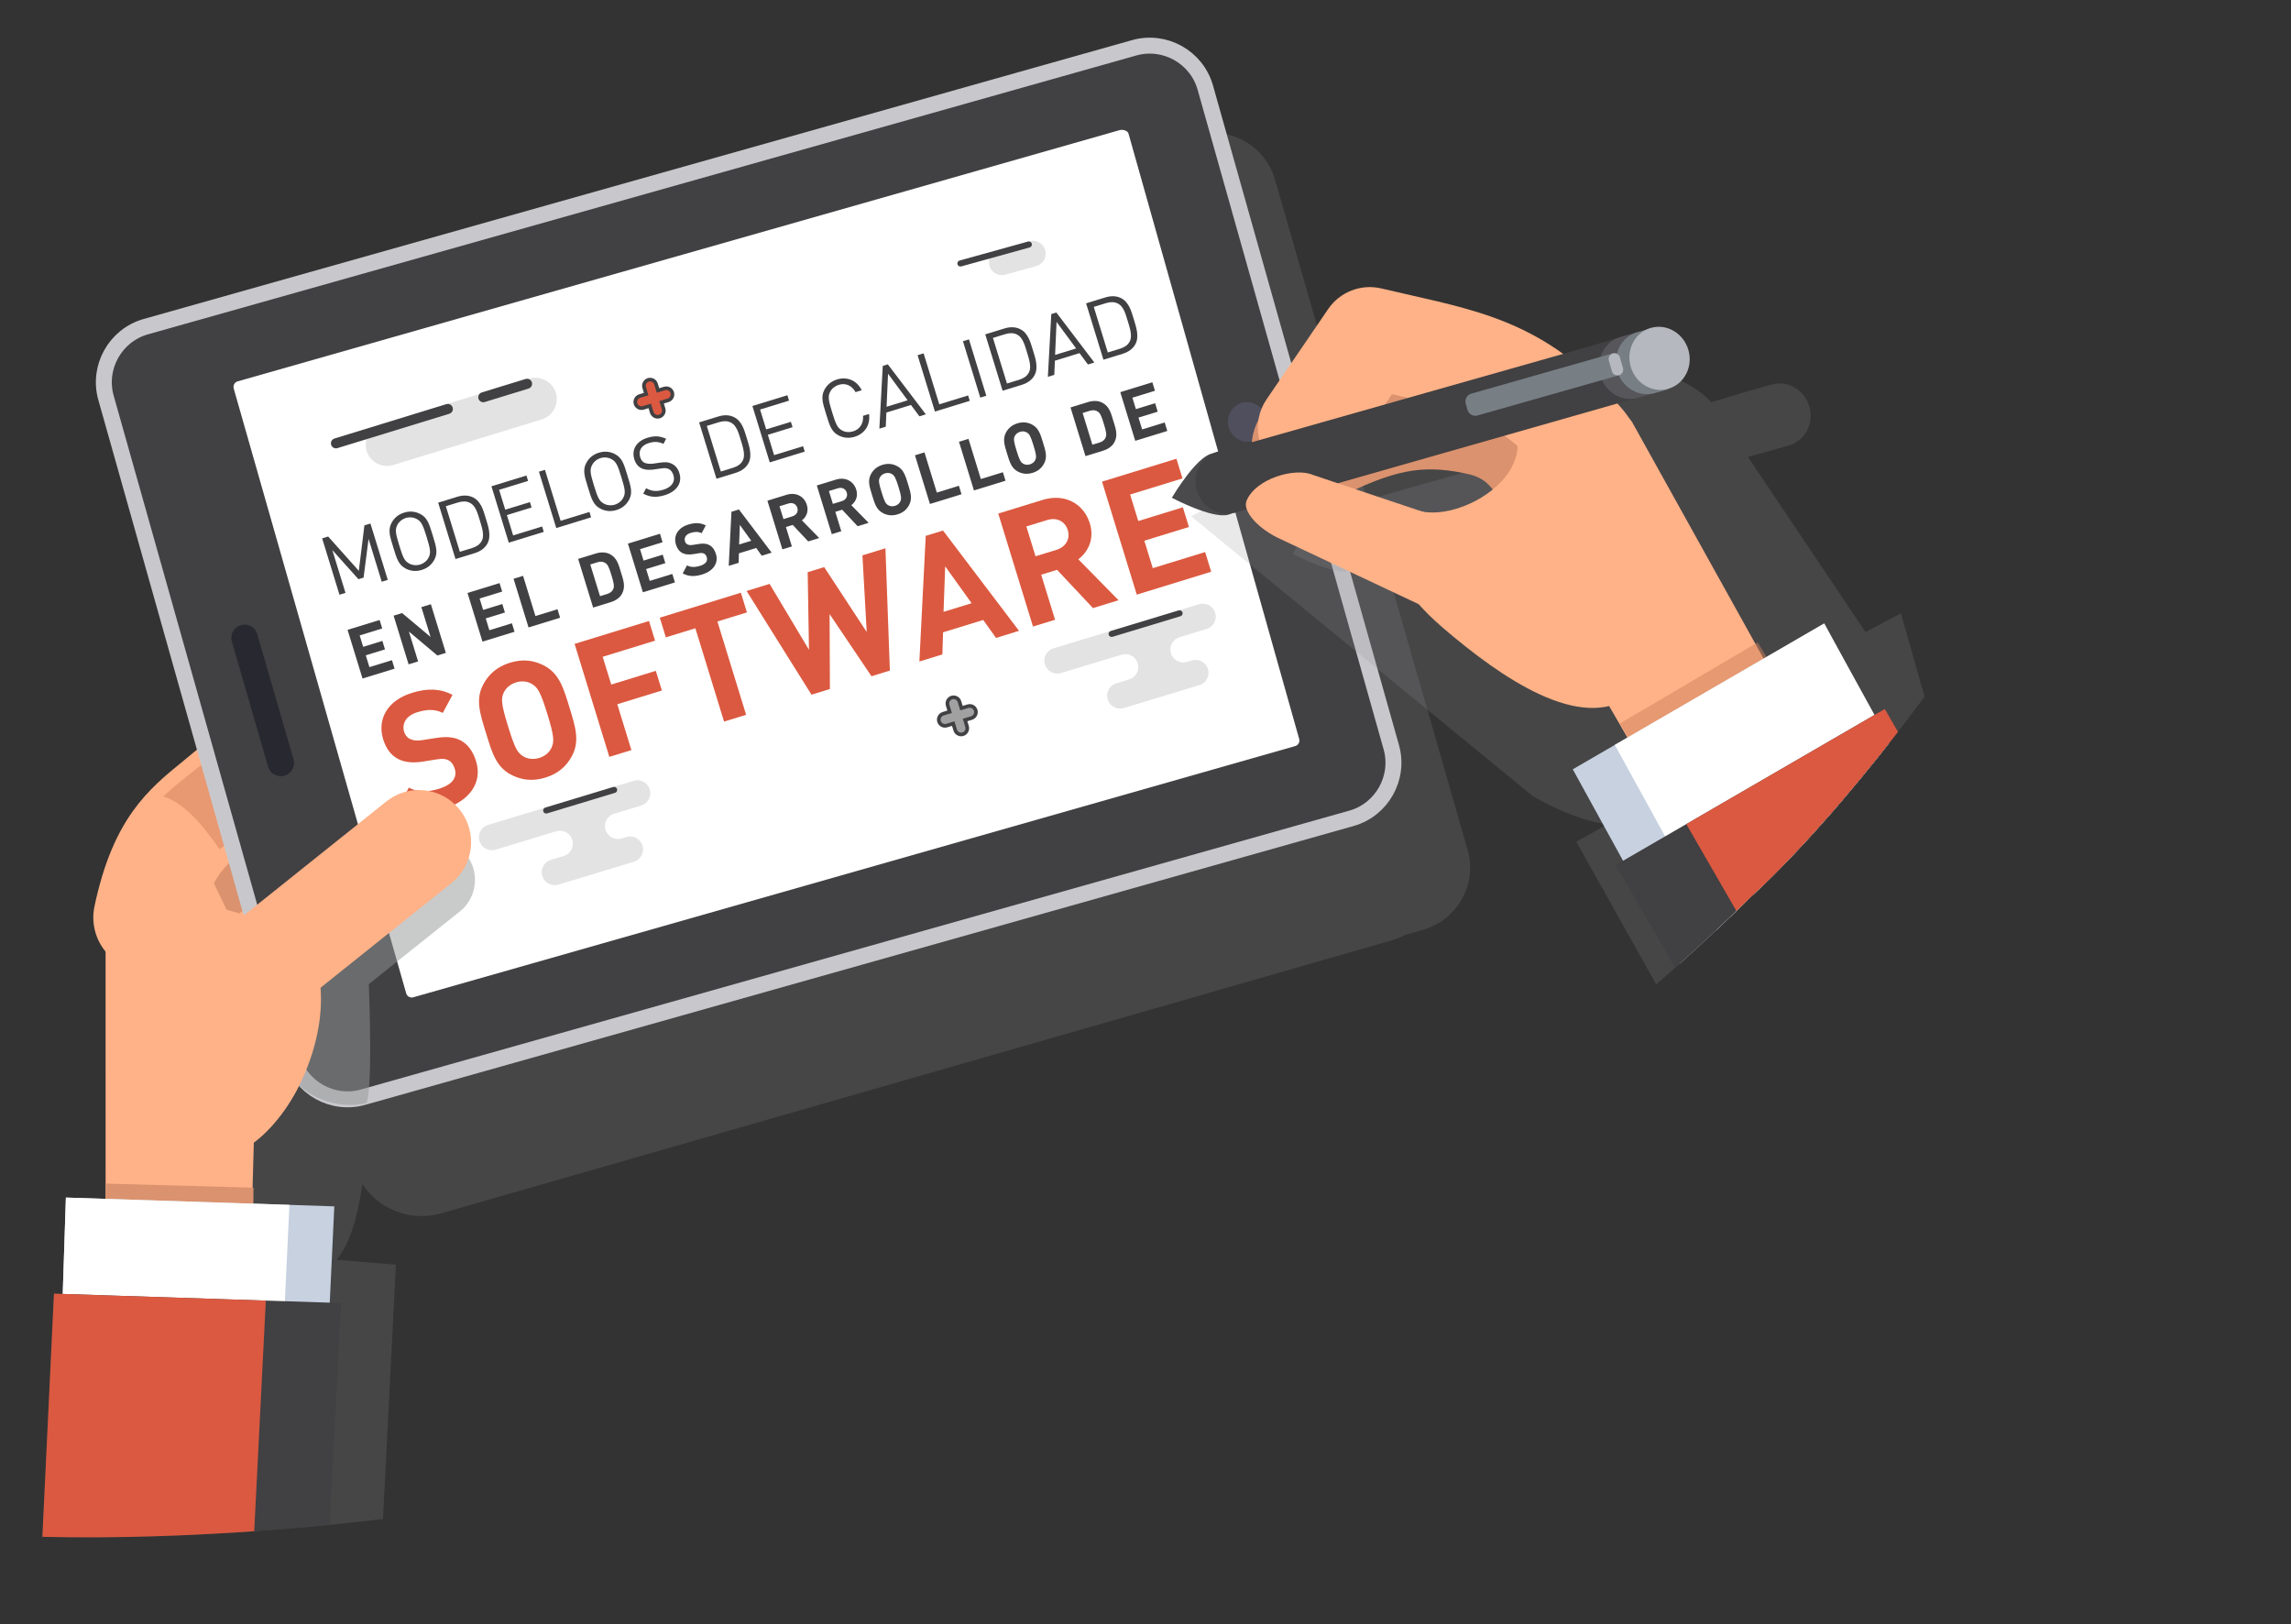 <!-- Generator: Adobe Illustrator 17.0.0, SVG Export Plug-In  -->
<svg version="1.1"
	 xmlns="http://www.w3.org/2000/svg" xmlns:xlink="http://www.w3.org/1999/xlink" xmlns:a="http://ns.adobe.com/AdobeSVGViewerExtensions/3.0/"
	 x="0px" y="0px" width="790.082px" height="560px" viewBox="0 0 790.082 560" enable-background="new 0 0 790.082 560"
	 xml:space="preserve">
<rect x="0" y="0" width="790.082" height="560" fill="#333333" stroke="none"/>
<defs>
</defs>
<g>
	<defs>
		<path id="SVGID_1_" d="M0,529.33c0,0,354.563,26.053,603.82-220.087c0,0,106.766-93.358,186.262-309.243H0V529.33z"/>
	</defs>
	<clipPath id="SVGID_2_">
		<use xlink:href="#SVGID_1_"  overflow="visible"/>
	</clipPath>
	<g clip-path="url(#SVGID_2_)">
		
			<rect x="567.342" y="269.542" transform="matrix(-0.873 0.489 -0.489 -0.873 1273.272 316.699)" opacity="0.2" fill="#949596" width="55.948" height="109.866"/>
		<path opacity="0.2" fill="#949596" d="M505.997,292.539l0.145,0.508c1.076,3.759,1.115,7.582,0.273,11.151
			c-1.432,6.121-5.426,11.515-11.11,14.574c-1.376,0.748-2.854,1.355-4.412,1.805l-6.431,1.844c-1.49,0.795-3.068,1.438-4.73,1.917
			l-327.584,94.064l-0.063,0.018c-10.504,2.987-21.406-1.408-27.129-10.087c-1.524,11.022-4.28,20.717-8.912,26.091l20.502,1.673
			l-4.658,91.586l-51.62,14.685l-2.379-53.084l-0.77-17.258l-0.407-8.98l-0.676-15.07l-0.745-16.671l-0.745-16.648l-0.248-5.466
			l-0.434-9.706l-2.577-57.539l0.127-1.017l0.406-3.147l0.687-5.419l0.181-1.404l0.66-5.175l0.909-7.123l0.087-0.687l1.225-9.614
			l0.696-5.468c0,0,4.15,5.189,8.787,11.272c0.743,0.97,1.494,1.959,2.246,2.957c0.203,0.276,0.407,0.544,0.611,0.821
			c0.262,0.342,0.517,0.692,0.779,1.042c0.172,0.233,0.35,0.473,0.521,0.705c2.664,3.598,5.123,7.067,6.685,9.579
			c1.079,1.728,1.724,3.003,1.72,3.561c-0.004,0.275,0.318,0.311,0.914,0.134c0.24-0.069,0.535-0.182,0.874-0.323
			c0.632-0.261,1.422-0.643,2.328-1.115l-0.951-3.318l-0.663-2.309l-1.736-6.024l-10.033-34.932l-0.443-1.531l-3.924-13.662
			l-3.031-10.522l-24.92-86.715c-1.795-6.259-1.041-12.857,2.129-18.589c3.176-5.733,8.365-9.878,14.624-11.673l9.412-2.7
			l100.069-28.734l72.028-20.683l25.829-7.414l27.328-7.848l0.302-0.086l17.498-5.022l7.735-2.223l15.491-4.443l42.095-12.093
			l9.205-2.642l0.648-0.184c3.065-0.873,6.162-1.113,9.161-0.809l2.577-0.739c1.605-0.465,3.23-0.733,4.84-0.82
			c1.031-0.062,2.06-0.05,3.074,0.04c0.706,0.052,1.4,0.145,2.096,0.266c8.102,1.462,15.107,7.361,17.527,15.768l26.922,93.674
			l1.254,4.354l0.924,3.223l1.241,4.313l2.556,8.873l0.877,3.057l1.445,5.029l1.515,5.275l2.667,9.273l1.796,6.258l6.33,22.014
			l3.017,10.504l7.734,26.899l1.986,6.933l1.762,6.111l1.572,5.476l2.311,8.045L505.997,292.539z"/>
		<g>
			<path fill="#DB926E" d="M88.207,366.071c-1.705,0-3.439-0.238-5.16-0.738l-14.367-4.172c-5.538-1.607-10.006-5.709-12.083-11.088
				c-5.869-15.205-8.01-28.366-6.544-40.237c1.634-13.229,7.665-24.311,17.926-32.94c19.087-16.048,38.801-19.81,64.421-20.677
				c10.212-0.373,18.744,7.641,19.089,17.838c0.345,10.197-7.641,18.744-17.838,19.089c-21.759,0.737-31.939,3.66-41.894,12.03
				c-2.525,2.124-7.994,6.72-3.49,23.197l5.083,1.477c9.798,2.845,15.435,13.095,12.59,22.893
				C103.595,360.821,96.216,366.07,88.207,366.071z"/>
		</g>
		<g>
			<g>
				<path fill="#FFB287" d="M70.915,353.885c-4.534,0-9.077-1.658-12.643-5.007l-20.265-19.029
					c-4.701-4.415-6.76-10.961-5.432-17.272c6.397-30.407,18.652-40.401,30.504-50.067c1.264-1.031,2.568-2.093,3.911-3.223
					c18.977-15.956,44.751-18.098,71.714-19.013c10.18-0.344,18.744,7.641,19.09,17.837c0.346,10.198-7.64,18.745-17.837,19.09
					c-20.241,0.687-39.233,1.996-49.188,10.365c-1.49,1.253-2.935,2.433-4.338,3.577c-7.717,6.293-11.907,9.711-15.137,19.276
					l12.271,11.523c7.438,6.984,7.805,18.677,0.821,26.114C80.749,351.929,75.837,353.885,70.915,353.885z"/>
			</g>
		</g>
		<g>
			<polygon fill="#FFB287" points="85.668,329.251 71.179,299.266 85.063,279.91 81.309,276.462 56.092,291.288 63.99,323.15 			"/>
		</g>
		<g opacity="0.5">
			<path fill="#D1805D" d="M75.758,292.882c-6.528-9.317-12.637-16.189-19.539-18.252c0,0,15.793-14.09,22.002-16.229
				c6.211-2.139,10.752,24.177,10.752,24.177L75.758,292.882z"/>
		</g>
		<g>
			<path fill="#FFB287" d="M72.13,317.942l-19.567-10.805c-9.599-0.261-13.101-7.633-16.15,11.552l0.019,155.469
				c-0.262,9.601,7.379,17.666,16.979,17.927l13.98,0.381c9.599,0.259,17.666-7.381,17.926-16.979l3.792-139.617
				C89.369,326.271,80.953,320.658,72.13,317.942z"/>
		</g>
		<g>
			<path fill="#FFB287" d="M88.336,317.596c-7.953,6.878-25.082-3.156-20.551-12.39l-8.467,12.396c0,0,6.701,23.48,7.251,23.496
				c0.55,0.015,26.993-0.918,27.022-2.018C93.623,337.98,88.336,317.596,88.336,317.596z"/>
		</g>
		<polygon fill="#DB926E" points="87.224,431.519 35.979,430.591 36.539,408.141 87.424,409.55 		"/>
		<g>
			<polygon fill="#C7D1E0" points="20.971,466.486 112.473,475.515 115.289,415.993 99.813,415.478 22.724,412.961 			"/>
			<polygon fill="#FFFFFF" points="21.108,462.279 97.554,463.334 99.813,415.478 22.724,412.961 			"/>
			<polygon fill="#414042" points="117.633,449.331 113.328,532.963 18.281,560 13.916,544.65 18.611,446.091 21.635,446.19 
				36.432,446.676 76.037,447.975 86.057,448.298 91.674,448.483 98.246,448.701 113.718,449.204 			"/>
			<polygon fill="#DB5940" points="91.674,448.483 90.932,463.244 90.423,473.338 87.047,540.44 18.281,560 13.916,544.65 
				18.611,446.091 21.635,446.19 36.432,446.676 76.037,447.975 86.057,448.298 			"/>
		</g>
		<g>
			
				<ellipse transform="matrix(-0.93 -0.367 0.367 -0.93 29.223 724.154)" fill="#FFB287" cx="83.554" cy="359.295" rx="24.209" ry="42.135"/>
		</g>
		<g>
			<path fill="#FFB287" d="M86.827,356.021c-1.819,0-3.649-0.255-5.438-0.774l-15.814-4.594
				c-10.343-3.004-16.292-13.824-13.287-24.166c3.004-10.343,13.823-16.292,24.166-13.287l6.098,1.772l49.732-39.769
				c8.411-6.726,20.683-5.359,27.409,3.052c6.726,8.412,5.36,20.683-3.052,27.409L99.007,351.75
				C95.507,354.548,91.201,356.021,86.827,356.021z"/>
		</g>
		<g>
			<g>
				<g>
					<g>
						<g>
							<path fill="#414042" d="M36.552,137.161c-2.966-10.516,3.213-21.547,13.729-24.514l340.873-96.166
								c10.516-2.967,21.547,3.21,24.512,13.726l64.141,227.459c2.966,10.515-3.212,21.548-13.727,24.515l-340.874,96.166
								c-10.516,2.965-21.547-3.212-24.512-13.728L36.552,137.161z"/>
							<path fill="none" stroke="#C8C8CC" stroke-width="5.499" stroke-miterlimit="10" d="M36.552,137.161
								c-2.966-10.516,3.213-21.547,13.729-24.514l340.873-96.166c10.516-2.967,21.547,3.21,24.512,13.726l64.141,227.459
								c2.966,10.515-3.212,21.548-13.727,24.515l-340.874,96.166c-10.516,2.965-21.547-3.212-24.512-13.728L36.552,137.161z"/>
						</g>
						<path fill="#FFFFFF" d="M389.179,46.055l58.864,208.766c0.294,1.044-0.311,2.154-1.375,2.453l-267.904,76.31l-36.229,10.314
							c-1.066,0.302-2.154-0.307-2.449-1.352L80.594,133.958c-0.294-1.044,0.308-2.154,1.374-2.455l230.14-65.536L386.1,44.881
							C387.16,44.558,388.884,45.011,389.179,46.055z"/>
					</g>
					
						<ellipse transform="matrix(-0.274 -0.962 0.962 -0.274 407.896 599.173)" opacity="0.47" fill="#60607F" cx="430.118" cy="145.618" rx="6.864" ry="6.637"/>
					<g>
						
							<line fill="none" stroke="#282830" stroke-width="9.134" stroke-linecap="round" stroke-miterlimit="10" x1="96.834" y1="263.076" x2="84.344" y2="219.953"/>
					</g>
				</g>
			</g>
		</g>
		<g>
			<g>
				<g>
					<path fill="#414042" d="M131.649,200.599l-4.543-14.768l-1.72,13.348l-1.774,0.546l-9.007-10.048l4.543,14.768l-2.075,0.638
						l-5.978-19.436l2.075-0.638l10.573,11.837l1.929-15.683l2.075-0.638l5.978,19.436L131.649,200.599z"/>
					<path fill="#414042" d="M150.022,187.284c0.22,0.779,0.364,1.49,0.434,2.136c0.069,0.648,0.057,1.254-0.038,1.82
						c-0.095,0.567-0.3,1.148-0.614,1.742c-0.454,0.857-1.046,1.587-1.777,2.191c-0.731,0.603-1.587,1.055-2.57,1.357
						c-1.966,0.604-3.829,0.441-5.589-0.491c-0.595-0.314-1.091-0.68-1.488-1.096c-0.396-0.416-0.748-0.909-1.054-1.484
						c-0.307-0.573-0.587-1.242-0.843-2.01c-0.257-0.769-0.544-1.671-0.863-2.708c-0.318-1.037-0.588-1.945-0.808-2.724
						c-0.22-0.779-0.365-1.492-0.434-2.137c-0.069-0.646-0.056-1.253,0.038-1.819c0.094-0.568,0.299-1.148,0.614-1.743
						c0.932-1.761,2.381-2.943,4.347-3.548s3.828-0.441,5.59,0.491c0.594,0.315,1.09,0.68,1.487,1.097
						c0.396,0.416,0.748,0.911,1.054,1.483c0.306,0.573,0.586,1.244,0.843,2.012c0.256,0.768,0.544,1.67,0.862,2.707
						C149.533,185.596,149.802,186.504,150.022,187.284z M146.305,182.63c-0.243-0.692-0.486-1.27-0.727-1.733
						c-0.242-0.463-0.509-0.845-0.8-1.144c-0.292-0.298-0.64-0.554-1.044-0.77c-0.553-0.308-1.163-0.494-1.83-0.558
						c-0.667-0.064-1.319,0.002-1.956,0.198c-0.637,0.196-1.213,0.508-1.729,0.936c-0.516,0.427-0.916,0.924-1.2,1.489
						c-0.214,0.406-0.358,0.813-0.431,1.223c-0.073,0.41-0.079,0.876-0.019,1.396c0.06,0.519,0.184,1.134,0.373,1.842
						c0.188,0.709,0.439,1.572,0.752,2.592s0.591,1.875,0.834,2.567c0.242,0.692,0.485,1.271,0.727,1.733
						c0.242,0.464,0.509,0.845,0.8,1.144c0.291,0.299,0.639,0.556,1.043,0.769c0.553,0.309,1.163,0.495,1.83,0.559
						c0.667,0.063,1.319-0.002,1.956-0.199c0.637-0.196,1.213-0.508,1.729-0.935c0.516-0.428,0.915-0.924,1.2-1.49
						c0.214-0.404,0.358-0.811,0.431-1.223c0.072-0.411,0.079-0.875,0.019-1.396c-0.061-0.518-0.184-1.133-0.373-1.842
						c-0.188-0.709-0.439-1.573-0.752-2.593S146.548,183.322,146.305,182.63z"/>
					<path fill="#414042" d="M168.159,180.823c0.22,0.749,0.386,1.5,0.498,2.252c0.112,0.753,0.137,1.496,0.074,2.232
						c-0.063,0.737-0.271,1.438-0.623,2.104c-0.403,0.762-0.976,1.427-1.717,1.993c-0.742,0.567-1.623,1.007-2.642,1.32
						l-6.661,2.049l-5.978-19.436l6.661-2.049c1.019-0.313,1.994-0.443,2.927-0.393c0.933,0.054,1.779,0.281,2.54,0.683
						c0.666,0.353,1.226,0.794,1.677,1.323c0.452,0.528,0.834,1.108,1.148,1.738c0.313,0.631,0.583,1.295,0.807,1.992
						c0.225,0.698,0.44,1.384,0.647,2.058C167.724,179.364,167.938,180.074,168.159,180.823z M164.879,177.544
						c-0.191-0.589-0.406-1.14-0.643-1.655c-0.238-0.514-0.521-0.979-0.849-1.398c-0.327-0.417-0.708-0.748-1.143-0.992
						c-0.671-0.372-1.358-0.563-2.059-0.577c-0.702-0.014-1.434,0.097-2.199,0.332l-4.23,1.302l4.836,15.723l4.231-1.302
						c0.765-0.235,1.432-0.555,2.005-0.96c0.572-0.405,1.032-0.95,1.379-1.634c0.221-0.446,0.343-0.958,0.366-1.531
						c0.022-0.575-0.021-1.169-0.13-1.784c-0.109-0.614-0.258-1.24-0.444-1.879c-0.187-0.639-0.372-1.26-0.557-1.861
						C165.258,178.728,165.069,178.133,164.879,177.544z"/>
					<path fill="#414042" d="M175.459,187.123l-5.979-19.436l12.065-3.711l0.571,1.856l-9.99,3.073l2.107,6.852l8.517-2.62
						l0.571,1.856l-8.517,2.62l2.158,7.015l9.991-3.073l0.571,1.856L175.459,187.123z"/>
					<path fill="#414042" d="M191.836,182.085l-5.978-19.436l2.075-0.638l5.407,17.579l9.936-3.056l0.571,1.856L191.836,182.085z"/>
					<path fill="#414042" d="M217.171,166.628c0.22,0.779,0.364,1.491,0.434,2.136c0.069,0.648,0.057,1.254-0.039,1.82
						c-0.094,0.567-0.299,1.148-0.614,1.742c-0.454,0.857-1.046,1.587-1.777,2.19c-0.731,0.604-1.587,1.055-2.57,1.357
						c-1.966,0.604-3.829,0.441-5.589-0.491c-0.595-0.314-1.091-0.68-1.488-1.096c-0.396-0.416-0.748-0.909-1.054-1.484
						c-0.307-0.573-0.587-1.243-0.843-2.011c-0.257-0.769-0.544-1.671-0.863-2.708c-0.318-1.037-0.588-1.945-0.808-2.725
						c-0.22-0.779-0.365-1.491-0.434-2.137c-0.069-0.646-0.057-1.253,0.038-1.819c0.094-0.568,0.299-1.148,0.614-1.743
						c0.932-1.761,2.381-2.943,4.347-3.548s3.828-0.441,5.59,0.491c0.594,0.315,1.09,0.68,1.486,1.097
						c0.397,0.416,0.749,0.911,1.055,1.483c0.306,0.573,0.586,1.244,0.843,2.011c0.256,0.768,0.544,1.67,0.862,2.708
						C216.682,164.94,216.952,165.849,217.171,166.628z M213.454,161.975c-0.243-0.692-0.486-1.27-0.727-1.733
						c-0.242-0.463-0.51-0.845-0.8-1.144c-0.292-0.298-0.64-0.554-1.044-0.769c-0.553-0.308-1.163-0.494-1.83-0.558
						c-0.667-0.064-1.319,0.002-1.956,0.198c-0.637,0.196-1.213,0.508-1.729,0.936c-0.516,0.427-0.916,0.924-1.2,1.489
						c-0.214,0.406-0.358,0.813-0.431,1.223c-0.073,0.41-0.079,0.876-0.019,1.396c0.06,0.519,0.184,1.134,0.373,1.842
						c0.188,0.708,0.438,1.572,0.751,2.592c0.314,1.02,0.592,1.875,0.835,2.567c0.242,0.692,0.485,1.271,0.727,1.733
						c0.242,0.464,0.509,0.845,0.8,1.144c0.291,0.299,0.639,0.556,1.043,0.769c0.553,0.309,1.163,0.495,1.83,0.559
						c0.667,0.063,1.319-0.002,1.956-0.199c0.637-0.196,1.213-0.508,1.729-0.935c0.516-0.428,0.915-0.924,1.2-1.49
						c0.214-0.404,0.358-0.812,0.431-1.223c0.072-0.41,0.079-0.875,0.019-1.395c-0.061-0.518-0.184-1.133-0.373-1.842
						c-0.188-0.709-0.439-1.573-0.752-2.593S213.697,162.667,213.454,161.975z"/>
					<path fill="#414042" d="M234.535,165.619c-0.108,0.78-0.386,1.5-0.832,2.153c-0.446,0.655-1.043,1.238-1.793,1.748
						c-0.75,0.509-1.625,0.917-2.626,1.225c-1.456,0.448-2.764,0.632-3.924,0.551c-1.161-0.081-2.335-0.436-3.525-1.066l0.982-1.856
						c1.047,0.555,2.028,0.86,2.941,0.917c0.915,0.058,1.917-0.082,3.01-0.417c1.419-0.437,2.442-1.094,3.067-1.974
						c0.626-0.88,0.763-1.893,0.41-3.039c-0.157-0.51-0.378-0.95-0.661-1.321c-0.283-0.37-0.622-0.646-1.015-0.823
						c-0.394-0.178-0.776-0.274-1.15-0.289c-0.373-0.015-0.931,0.033-1.674,0.142l-2.375,0.341
						c-1.625,0.222-2.969,0.097-4.029-0.375c-1.251-0.571-2.114-1.63-2.59-3.177c-0.252-0.819-0.338-1.614-0.257-2.386
						c0.081-0.772,0.317-1.477,0.709-2.115c0.391-0.639,0.929-1.206,1.612-1.706c0.683-0.499,1.507-0.896,2.471-1.193
						c1.237-0.381,2.354-0.54,3.349-0.478s2.027,0.339,3.093,0.826l-0.926,1.75c-0.769-0.361-1.542-0.577-2.32-0.646
						c-0.779-0.069-1.686,0.056-2.723,0.375c-1.311,0.403-2.22,1.041-2.728,1.915s-0.594,1.856-0.258,2.948
						c0.302,0.983,0.823,1.64,1.562,1.969c0.388,0.16,0.842,0.26,1.362,0.299c0.52,0.04,1.048,0.026,1.586-0.039l2.23-0.328
						c0.477-0.066,0.906-0.115,1.286-0.142c0.381-0.027,0.724-0.028,1.03-0.002c0.306,0.025,0.595,0.071,0.864,0.137
						c0.27,0.067,0.532,0.16,0.788,0.281c1.377,0.592,2.318,1.707,2.822,3.344C234.566,164.022,234.643,164.84,234.535,165.619z"/>
					<path fill="#414042" d="M258.155,153.14c0.22,0.749,0.387,1.5,0.498,2.252c0.113,0.753,0.137,1.496,0.075,2.232
						c-0.063,0.737-0.27,1.439-0.623,2.104c-0.403,0.762-0.977,1.427-1.718,1.993c-0.742,0.567-1.622,1.006-2.642,1.32l-6.66,2.048
						l-5.979-19.436l6.66-2.048c1.02-0.314,1.995-0.444,2.927-0.393c0.932,0.053,1.779,0.281,2.541,0.683
						c0.666,0.354,1.225,0.794,1.677,1.323c0.451,0.528,0.834,1.108,1.147,1.738c0.314,0.631,0.583,1.295,0.807,1.992
						c0.225,0.699,0.44,1.383,0.647,2.057S257.934,152.392,258.155,153.14z M254.875,149.861c-0.191-0.589-0.406-1.14-0.644-1.655
						c-0.238-0.514-0.521-0.979-0.848-1.398c-0.328-0.417-0.708-0.748-1.142-0.992c-0.672-0.372-1.358-0.563-2.06-0.577
						c-0.702-0.014-1.435,0.097-2.198,0.332l-4.231,1.301l4.836,15.723l4.231-1.301c0.764-0.235,1.432-0.555,2.006-0.96
						c0.572-0.405,1.031-0.95,1.379-1.634c0.222-0.446,0.343-0.958,0.366-1.531c0.021-0.575-0.021-1.169-0.131-1.784
						c-0.109-0.614-0.257-1.24-0.443-1.879c-0.188-0.64-0.373-1.26-0.558-1.861C255.254,151.044,255.066,150.449,254.875,149.861z"
						/>
					<path fill="#414042" d="M265.456,159.439l-5.979-19.436l12.065-3.711l0.571,1.856l-9.991,3.073l2.107,6.852l8.518-2.62
						l0.571,1.856l-8.517,2.62l2.158,7.015l9.991-3.073l0.571,1.856L265.456,159.439z"/>
					<path fill="#414042" d="M299.621,145.45c-0.17,0.839-0.476,1.595-0.916,2.269c-0.441,0.673-0.993,1.257-1.658,1.749
						c-0.665,0.495-1.434,0.875-2.308,1.143c-0.965,0.297-1.923,0.403-2.875,0.318s-1.857-0.355-2.714-0.809
						c-0.595-0.314-1.091-0.68-1.488-1.096c-0.396-0.416-0.748-0.91-1.054-1.484c-0.306-0.573-0.586-1.243-0.842-2.011
						c-0.256-0.769-0.544-1.671-0.863-2.708c-0.319-1.037-0.589-1.945-0.809-2.725c-0.22-0.779-0.364-1.491-0.433-2.137
						c-0.069-0.646-0.056-1.253,0.038-1.819c0.095-0.568,0.3-1.148,0.615-1.743c0.453-0.857,1.05-1.588,1.79-2.194
						s1.592-1.057,2.557-1.354c0.874-0.269,1.724-0.386,2.551-0.352c0.828,0.036,1.612,0.207,2.355,0.516
						c0.742,0.309,1.42,0.764,2.032,1.362c0.612,0.599,1.141,1.328,1.584,2.186l-2.129,0.655c-0.624-1.122-1.446-1.916-2.464-2.378
						c-1.02-0.463-2.139-0.508-3.358-0.133c-0.637,0.196-1.215,0.504-1.733,0.922c-0.519,0.418-0.92,0.911-1.205,1.477
						c-0.214,0.404-0.358,0.812-0.431,1.222c-0.073,0.412-0.078,0.88-0.015,1.409s0.188,1.148,0.377,1.856
						c0.188,0.708,0.438,1.572,0.752,2.592c0.314,1.02,0.592,1.875,0.835,2.567c0.242,0.692,0.486,1.274,0.731,1.747
						c0.245,0.472,0.513,0.858,0.804,1.156c0.291,0.299,0.639,0.556,1.044,0.771c0.553,0.308,1.161,0.489,1.826,0.543
						c0.664,0.055,1.314-0.016,1.952-0.212c1.219-0.375,2.129-1.043,2.729-2.005s0.844-2.082,0.729-3.362l2.075-0.638
						C299.819,143.711,299.792,144.61,299.621,145.45z"/>
					<path fill="#414042" d="M317.073,143.562l-2.908-3.916l-8.489,2.611l-0.204,4.874l-2.211,0.68l1.173-21.635l1.747-0.538
						l13.103,17.244L317.073,143.562z M306.25,128.874l-0.501,11.39l7.261-2.233L306.25,128.874z"/>
					<path fill="#414042" d="M322.423,141.917l-5.979-19.436l2.074-0.638l5.407,17.579l9.936-3.057l0.571,1.856L322.423,141.917z"/>
					<path fill="#414042" d="M338.064,137.105l-5.978-19.436l2.074-0.638l5.978,19.436L338.064,137.105z"/>
					<path fill="#414042" d="M356.832,122.787c0.22,0.749,0.387,1.499,0.498,2.251c0.112,0.753,0.137,1.497,0.075,2.233
						c-0.063,0.736-0.27,1.438-0.623,2.104c-0.403,0.762-0.977,1.427-1.718,1.993c-0.742,0.567-1.622,1.007-2.642,1.32l-6.66,2.049
						l-5.979-19.436l6.66-2.049c1.02-0.313,1.995-0.443,2.927-0.393c0.933,0.053,1.779,0.281,2.541,0.683
						c0.666,0.353,1.225,0.793,1.677,1.323c0.451,0.528,0.833,1.107,1.147,1.738c0.314,0.631,0.583,1.295,0.807,1.993
						c0.225,0.698,0.44,1.383,0.647,2.057S356.611,122.038,356.832,122.787z M353.552,119.508c-0.192-0.589-0.406-1.14-0.644-1.654
						c-0.238-0.514-0.521-0.979-0.849-1.398c-0.327-0.417-0.708-0.747-1.142-0.992c-0.672-0.372-1.359-0.563-2.06-0.577
						c-0.702-0.014-1.435,0.097-2.198,0.333l-4.231,1.301l4.836,15.723l4.231-1.301c0.764-0.235,1.432-0.555,2.006-0.96
						c0.571-0.405,1.031-0.95,1.379-1.634c0.222-0.445,0.343-0.958,0.365-1.531c0.022-0.575-0.021-1.169-0.13-1.783
						s-0.258-1.24-0.443-1.88c-0.188-0.639-0.373-1.26-0.558-1.86C353.931,120.691,353.743,120.096,353.552,119.508z"/>
					<path fill="#414042" d="M375.188,125.686l-2.908-3.916l-8.489,2.611l-0.205,4.874l-2.211,0.68l1.174-21.636l1.747-0.537
						l13.103,17.244L375.188,125.686z M364.366,110.997l-0.501,11.39l7.261-2.233L364.366,110.997z"/>
					<path fill="#414042" d="M391.607,112.09c0.221,0.749,0.387,1.5,0.499,2.252c0.112,0.753,0.136,1.496,0.074,2.232
						c-0.063,0.736-0.271,1.438-0.623,2.104c-0.403,0.762-0.976,1.427-1.717,1.993c-0.742,0.567-1.623,1.007-2.643,1.32l-6.66,2.049
						l-5.978-19.436l6.66-2.049c1.02-0.313,1.995-0.443,2.927-0.393c0.932,0.053,1.779,0.281,2.54,0.683
						c0.666,0.353,1.226,0.793,1.677,1.323c0.451,0.528,0.834,1.107,1.147,1.738c0.314,0.631,0.582,1.295,0.807,1.992
						c0.226,0.698,0.441,1.383,0.648,2.057C391.173,110.63,391.387,111.341,391.607,112.09z M388.328,108.811
						c-0.191-0.589-0.406-1.14-0.644-1.654c-0.238-0.514-0.521-0.979-0.848-1.398c-0.327-0.417-0.708-0.748-1.143-0.993
						c-0.672-0.372-1.358-0.563-2.059-0.576c-0.702-0.014-1.434,0.097-2.199,0.332l-4.231,1.301l4.836,15.723l4.231-1.301
						c0.764-0.235,1.432-0.555,2.005-0.96c0.572-0.405,1.032-0.951,1.379-1.635c0.221-0.445,0.343-0.958,0.366-1.531
						c0.021-0.576-0.021-1.169-0.13-1.784c-0.109-0.614-0.258-1.24-0.444-1.88c-0.187-0.639-0.372-1.26-0.557-1.86
						C388.707,109.994,388.519,109.399,388.328,108.811z"/>
				</g>
			</g>
			<g>
				<g>
					<path fill="#414042" d="M125.022,233.974l-5.162-16.781l11.054-3.4l0.899,2.923l-7.778,2.392l1.21,3.937l6.623-2.037
						l0.899,2.922l-6.623,2.037l1.254,4.077l7.778-2.392l0.899,2.923L125.022,233.974z"/>
					<path fill="#414042" d="M150.831,226.035l-9.814-8.255l3.168,10.3l-3.276,1.008l-5.162-16.781l2.923-0.899l9.808,8.232
						l-3.161-10.276l3.276-1.007l5.162,16.781L150.831,226.035z"/>
					<path fill="#414042" d="M166.387,221.25l-5.162-16.781l11.054-3.4l0.899,2.923l-7.778,2.393l1.21,3.937l6.623-2.037
						l0.898,2.922l-6.622,2.037l1.254,4.077l7.778-2.393l0.899,2.923L166.387,221.25z"/>
					<path fill="#414042" d="M182.273,216.363l-5.162-16.781l3.275-1.008l4.263,13.858l7.612-2.341l0.899,2.923L182.273,216.363z"/>
					<path fill="#414042" d="M214.542,204.683c-0.768,1.448-2.194,2.429-3.938,2.965l-6.057,1.863l-5.162-16.781l6.058-1.863
						c1.744-0.536,3.475-0.527,4.924,0.24c2.465,1.306,2.987,3.674,3.763,6.195C214.906,199.824,215.848,202.218,214.542,204.683z
						 M208.806,194.167c-0.776-0.509-1.639-0.631-2.77-0.283l-2.475,0.761l3.364,10.936l2.475-0.761
						c1.131-0.348,1.776-0.934,2.132-1.792c0.38-0.942,0.104-2.173-0.679-4.719C210.07,195.765,209.65,194.733,208.806,194.167z"/>
					<path fill="#414042" d="M221.707,204.234l-5.162-16.781l11.054-3.4l0.899,2.923l-7.778,2.393l1.211,3.937l6.623-2.037
						l0.898,2.922l-6.623,2.037l1.254,4.077l7.778-2.393l0.899,2.923L221.707,204.234z"/>
					<path fill="#414042" d="M242.255,198.068c-2.546,0.783-4.645,0.835-6.81-0.331l1.469-2.774
						c1.387,0.734,2.933,0.646,4.489,0.167c1.932-0.594,2.744-1.644,2.331-2.988c-0.181-0.589-0.498-1.033-0.952-1.253
						c-0.425-0.206-0.853-0.255-1.667-0.133l-2.114,0.34c-1.503,0.23-2.701,0.108-3.68-0.389c-1.048-0.555-1.782-1.516-2.218-2.931
						c-0.92-2.992,0.65-5.772,4.279-6.889c2.311-0.711,4.157-0.66,6.023,0.288l-1.443,2.689c-1.373-0.688-2.689-0.437-3.797-0.096
						c-1.744,0.536-2.295,1.763-1.939,2.918c0.13,0.424,0.408,0.828,0.864,1.05c0.424,0.204,1.045,0.297,1.759,0.181l2.066-0.326
						c1.597-0.259,2.694-0.132,3.604,0.311c1.156,0.572,1.934,1.674,2.391,3.16C247.912,194.315,245.767,196.987,242.255,198.068z"
						/>
					<path fill="#414042" d="M262.694,191.626l-1.904-2.666l-5.962,1.834l-0.1,3.282l-3.417,1.051l0.942-18.659l2.569-0.791
						l11.29,14.896L262.694,191.626z M255.142,180.997l-0.244,6.757l4.172-1.284L255.142,180.997z"/>
					<path fill="#414042" d="M278.721,186.696l-5.334-5.686l-2.356,0.725l2.059,6.693l-3.276,1.007l-5.162-16.781l6.575-2.022
						c3.418-1.051,6.162,0.659,7.024,3.463c0.726,2.357-0.263,4.261-1.708,5.35l5.973,6.083L278.721,186.696z M271.913,173.621
						l-3.087,0.95l1.363,4.431l3.087-0.95c1.438-0.442,2.098-1.651,1.699-2.948C274.576,173.807,273.351,173.178,271.913,173.621z"
						/>
					<path fill="#414042" d="M295.762,181.454l-5.335-5.686l-2.357,0.725l2.059,6.693l-3.276,1.008l-5.162-16.781l6.576-2.022
						c3.417-1.051,6.162,0.659,7.024,3.463c0.726,2.357-0.264,4.261-1.708,5.35l5.973,6.084L295.762,181.454z M288.954,168.378
						l-3.088,0.95l1.363,4.431l3.088-0.95c1.438-0.442,2.097-1.651,1.698-2.948C291.617,168.565,290.392,167.937,288.954,168.378z"
						/>
					<path fill="#414042" d="M313.53,174.131c-0.816,1.54-2.05,2.644-3.959,3.23c-1.909,0.587-3.574,0.376-5.114-0.439
						c-2.219-1.174-2.817-3.287-3.709-6.186c-0.892-2.899-1.584-4.981-0.409-7.201c0.815-1.54,2.074-2.651,3.983-3.238
						c1.909-0.587,3.55-0.368,5.091,0.447c2.219,1.175,2.84,3.279,3.732,6.178C314.037,169.822,314.705,171.912,313.53,174.131z
						 M307.594,163.47c-0.638-0.397-1.477-0.525-2.373-0.25c-0.896,0.275-1.541,0.86-1.846,1.547
						c-0.419,0.903-0.344,1.732,0.649,4.96s1.397,3.956,2.251,4.467c0.639,0.397,1.501,0.519,2.396,0.243
						c0.896-0.275,1.518-0.854,1.822-1.541c0.419-0.903,0.368-1.739-0.625-4.968S308.447,163.981,307.594,163.47z"/>
					<path fill="#414042" d="M320.7,173.783l-5.162-16.781l3.276-1.008l4.263,13.858l7.612-2.342l0.899,2.923L320.7,173.783z"/>
					<path fill="#414042" d="M335.879,169.114l-5.162-16.781l3.275-1.007l4.263,13.858l7.612-2.342l0.899,2.923L335.879,169.114z"/>
					<path fill="#414042" d="M360.081,159.812c-0.816,1.54-2.05,2.644-3.959,3.23c-1.909,0.587-3.574,0.376-5.114-0.439
						c-2.219-1.174-2.817-3.286-3.709-6.186c-0.892-2.899-1.584-4.982-0.409-7.201c0.816-1.54,2.074-2.651,3.983-3.238
						c1.909-0.587,3.55-0.368,5.091,0.447c2.219,1.175,2.841,3.279,3.732,6.179C360.588,155.503,361.256,157.593,360.081,159.812z
						 M354.145,149.151c-0.638-0.397-1.477-0.525-2.373-0.25c-0.896,0.276-1.541,0.86-1.846,1.547
						c-0.419,0.903-0.345,1.732,0.648,4.96s1.398,3.956,2.251,4.467c0.638,0.397,1.5,0.519,2.396,0.243
						c0.896-0.275,1.517-0.854,1.822-1.541c0.419-0.903,0.368-1.739-0.625-4.968S354.999,149.662,354.145,149.151z"/>
					<path fill="#414042" d="M384.34,152.453c-0.767,1.448-2.194,2.429-3.938,2.966l-6.057,1.863l-5.162-16.781l6.057-1.863
						c1.744-0.537,3.476-0.527,4.924,0.239c2.465,1.306,2.987,3.674,3.763,6.195C384.704,147.594,385.646,149.987,384.34,152.453z
						 M378.604,141.938c-0.776-0.51-1.639-0.631-2.77-0.283l-2.475,0.761l3.364,10.936l2.475-0.761
						c1.131-0.348,1.777-0.934,2.132-1.791c0.38-0.942,0.104-2.174-0.679-4.72C379.868,143.534,379.448,142.503,378.604,141.938z"/>
					<path fill="#414042" d="M391.504,152.003l-5.162-16.781l11.055-3.4l0.899,2.923l-7.778,2.393l1.211,3.937l6.622-2.037
						l0.899,2.922l-6.623,2.037l1.254,4.077l7.778-2.393l0.899,2.923L391.504,152.003z"/>
				</g>
			</g>
			<g>
				<g>
					<path fill="#DB5940" d="M153.385,278.813c-5.91,1.817-10.785,1.939-15.81-0.768l3.41-6.439
						c3.22,1.705,6.811,1.499,10.422,0.388c4.487-1.38,6.374-3.817,5.414-6.938c-0.421-1.367-1.158-2.399-2.214-2.912
						c-0.985-0.476-1.979-0.59-3.869-0.308l-4.908,0.791c-3.489,0.534-6.272,0.251-8.545-0.906c-2.433-1.289-4.137-3.52-5.147-6.804
						c-2.137-6.949,1.508-13.401,9.935-15.994c5.362-1.649,9.651-1.531,13.982,0.67l-3.351,6.242
						c-3.187-1.595-6.242-1.015-8.813-0.224c-4.05,1.246-5.33,4.095-4.505,6.776c0.303,0.985,0.951,1.923,2.007,2.438
						c0.985,0.475,2.429,0.69,4.083,0.421l4.799-0.757c3.708-0.602,6.254-0.307,8.368,0.72c2.686,1.331,4.491,3.89,5.552,7.338
						C166.518,270.1,161.539,276.304,153.385,278.813z"/>
					<path fill="#DB5940" d="M197.271,260.641c-1.895,3.578-4.762,6.137-9.193,7.5c-4.433,1.364-8.297,0.875-11.875-1.02
						c-5.151-2.728-6.54-7.632-8.61-14.362c-2.07-6.73-3.678-11.568-0.95-16.719c1.895-3.578,4.816-6.154,9.249-7.518
						c4.432-1.363,8.242-0.858,11.819,1.037c5.152,2.728,6.595,7.615,8.666,14.346C198.445,250.635,199.999,255.489,197.271,260.641
						z M183.488,235.889c-1.481-0.921-3.431-1.22-5.51-0.58c-2.08,0.64-3.578,1.999-4.286,3.593
						c-0.973,2.096-0.8,4.021,1.507,11.518c2.306,7.496,3.244,9.185,5.227,10.371c1.481,0.922,3.485,1.205,5.564,0.565
						s3.523-1.982,4.23-3.578c0.973-2.095,0.855-4.036-1.451-11.532C186.463,238.748,185.469,237.076,183.488,235.889z"/>
					<path fill="#DB5940" d="M207.847,226.479l2.945,9.577l15.377-4.73l2.087,6.785l-15.377,4.73l4.865,15.814l-7.606,2.34
						l-11.984-38.962l25.664-7.895l2.087,6.785L207.847,226.479z"/>
					<path fill="#DB5940" d="M247.41,214.31l9.897,32.177l-7.605,2.339l-9.897-32.177l-10.179,3.131l-2.087-6.785l27.963-8.602
						l2.087,6.785L247.41,214.31z"/>
					<path fill="#DB5940" d="M306.885,231.236l-6.349,1.953l-14.439-21.435l0.104,25.845l-6.348,1.953l-22.382-35.764l7.935-2.441
						l13.577,22.719l-0.444-26.759l5.691-1.75l14.671,22.382l-1.483-26.438l7.935-2.441L306.885,231.236z"/>
					<path fill="#DB5940" d="M343.494,219.975l-4.419-6.188l-13.845,4.258l-0.232,7.62l-7.935,2.441l2.188-43.322l5.965-1.834
						l26.212,34.585L343.494,219.975z M325.959,195.299l-0.565,15.688l9.686-2.979L325.959,195.299z"/>
					<path fill="#DB5940" d="M376.927,209.691l-12.387-13.202l-5.472,1.684l4.781,15.541l-7.606,2.339l-11.984-38.962l15.267-4.696
						c7.935-2.441,14.307,1.529,16.31,8.041c1.683,5.473-0.611,9.891-3.965,12.421l13.868,14.123L376.927,209.691z M361.12,179.332
						l-7.168,2.205l3.164,10.288l7.169-2.205c3.338-1.027,4.87-3.834,3.944-6.844S364.458,178.305,361.12,179.332z"/>
					<path fill="#DB5940" d="M392.03,205.045l-11.984-38.962l25.664-7.894l2.087,6.785l-18.058,5.555l2.811,9.139l15.377-4.73
						l2.087,6.785l-15.377,4.73l2.912,9.467l18.059-5.555l2.087,6.786L392.03,205.045z"/>
				</g>
			</g>
		</g>
		<g>
			<path fill-rule="evenodd" clip-rule="evenodd" fill="#A1A1A1" d="M332.816,248.279l0.682,2.238
				c0.343,1.127-0.292,2.318-1.418,2.662c-1.126,0.342-2.318-0.293-2.662-1.42l-0.682-2.238l-2.238,0.682
				c-1.127,0.344-2.318-0.291-2.662-1.418c-0.343-1.127,0.293-2.318,1.419-2.66l2.239-0.683l-0.684-2.239
				c-0.342-1.126,0.295-2.318,1.42-2.661c1.126-0.343,2.317,0.292,2.66,1.419l0.683,2.238l2.239-0.683
				c1.127-0.343,2.318,0.293,2.661,1.419c0.343,1.127-0.292,2.318-1.419,2.661L332.816,248.279z"/>
			<path fill-rule="evenodd" clip-rule="evenodd" fill="#414042" d="M333.598,248.695l0.499,1.64
				c0.222,0.725,0.126,1.475-0.206,2.099l-0.002,0.004c-0.332,0.623-0.901,1.119-1.626,1.341c-0.727,0.222-1.476,0.126-2.101-0.207
				c-0.623-0.33-1.121-0.9-1.342-1.628l-0.5-1.641l-1.641,0.499c-0.727,0.222-1.476,0.126-2.098-0.204l-0.004-0.002
				c-0.623-0.332-1.119-0.901-1.34-1.627c-0.222-0.729-0.127-1.477,0.205-2.1l0.002-0.004c0.332-0.621,0.9-1.117,1.627-1.34
				l1.641-0.5l-0.5-1.641c-0.221-0.725-0.126-1.475,0.205-2.098l0.002-0.004c0.334-0.623,0.902-1.119,1.629-1.34
				c0.724-0.222,1.473-0.127,2.098,0.205l0.003,0.002c0.624,0.333,1.119,0.902,1.341,1.627l0.5,1.641l1.64-0.498
				c0.728-0.223,1.476-0.127,2.099,0.205l0.004,0.001c0.622,0.332,1.118,0.9,1.34,1.628c0.221,0.727,0.127,1.475-0.205,2.098
				l-0.002,0.004c-0.332,0.622-0.9,1.119-1.627,1.34L333.598,248.695L333.598,248.695z M332.899,250.701l-0.864-2.839l2.838-0.864
				c0.398-0.121,0.71-0.393,0.892-0.732c0.181-0.34,0.232-0.748,0.11-1.147s-0.393-0.711-0.731-0.892
				c-0.34-0.181-0.75-0.232-1.147-0.111l-2.84,0.865l-0.863-2.838c-0.122-0.399-0.393-0.711-0.73-0.891l-0.004-0.002
				c-0.338-0.181-0.746-0.23-1.147-0.109c-0.398,0.121-0.711,0.393-0.891,0.73l-0.001,0.003c-0.181,0.337-0.231,0.747-0.11,1.146
				l0.865,2.839l-2.838,0.863c-0.4,0.121-0.711,0.393-0.893,0.732c-0.18,0.34-0.23,0.749-0.109,1.148
				c0.121,0.398,0.393,0.71,0.732,0.893c0.339,0.179,0.749,0.23,1.147,0.109l2.838-0.865l0.865,2.838
				c0.121,0.398,0.393,0.709,0.732,0.891v0.002c0.339,0.18,0.748,0.23,1.147,0.109c0.399-0.121,0.711-0.391,0.891-0.73l0.002-0.002
				C332.971,251.51,333.021,251.1,332.899,250.701z"/>
		</g>
		<g>
			<path fill-rule="evenodd" clip-rule="evenodd" fill="#DB5940" d="M228.159,138.729l0.682,2.239
				c0.343,1.127-0.292,2.319-1.417,2.662c-1.127,0.343-2.318-0.293-2.662-1.419l-0.682-2.239l-2.239,0.682
				c-1.126,0.343-2.318-0.292-2.661-1.418c-0.344-1.126,0.293-2.318,1.418-2.661l2.239-0.682l-0.683-2.24
				c-0.342-1.125,0.294-2.318,1.42-2.661c1.125-0.343,2.316,0.292,2.66,1.419l0.682,2.239l2.24-0.683
				c1.127-0.343,2.317,0.293,2.66,1.419c0.344,1.126-0.291,2.318-1.418,2.661L228.159,138.729z"/>
			<path fill-rule="evenodd" clip-rule="evenodd" fill="#414042" d="M228.94,139.145l0.499,1.64
				c0.222,0.726,0.127,1.476-0.205,2.099l-0.002,0.003c-0.333,0.624-0.902,1.12-1.627,1.341c-0.727,0.221-1.475,0.126-2.101-0.207
				c-0.623-0.33-1.12-0.9-1.342-1.628l-0.5-1.64l-1.64,0.499c-0.727,0.222-1.477,0.126-2.099-0.205l-0.004-0.002
				c-0.622-0.332-1.118-0.901-1.34-1.626c-0.222-0.728-0.127-1.477,0.205-2.099l0.002-0.004c0.332-0.622,0.901-1.118,1.628-1.34
				l1.64-0.5l-0.499-1.641c-0.222-0.726-0.127-1.475,0.205-2.099l0.002-0.003c0.334-0.624,0.902-1.12,1.628-1.341
				c0.724-0.221,1.474-0.127,2.098,0.206l0.003,0.001c0.624,0.333,1.119,0.902,1.342,1.627l0.5,1.641l1.639-0.499
				c0.728-0.222,1.477-0.127,2.1,0.205l0.004,0.001c0.621,0.332,1.117,0.9,1.339,1.628c0.222,0.726,0.128,1.475-0.205,2.098
				l-0.002,0.003c-0.332,0.622-0.9,1.119-1.627,1.34L228.94,139.145L228.94,139.145z M228.242,141.15l-0.864-2.838l2.838-0.864
				c0.399-0.121,0.71-0.393,0.892-0.732c0.181-0.34,0.232-0.749,0.111-1.148c-0.121-0.399-0.393-0.711-0.732-0.892
				c-0.34-0.181-0.75-0.232-1.147-0.111l-2.839,0.865l-0.864-2.838c-0.122-0.399-0.393-0.711-0.729-0.891l-0.004-0.001
				c-0.338-0.181-0.747-0.231-1.146-0.109c-0.399,0.122-0.711,0.392-0.891,0.73l-0.002,0.003c-0.181,0.337-0.232,0.747-0.109,1.146
				l0.864,2.838l-2.838,0.864c-0.399,0.122-0.71,0.392-0.892,0.732c-0.181,0.339-0.231,0.749-0.109,1.148
				c0.121,0.398,0.392,0.71,0.73,0.893c0.34,0.179,0.75,0.23,1.148,0.109l2.838-0.865l0.864,2.837
				c0.122,0.399,0.393,0.71,0.733,0.892v0.002c0.338,0.18,0.748,0.23,1.146,0.109c0.4-0.122,0.711-0.392,0.891-0.731l0.002-0.002
				C228.313,141.959,228.364,141.55,228.242,141.15z"/>
		</g>
		<path fill-rule="evenodd" clip-rule="evenodd" fill="#E3E3E3" d="M186.82,144.634c-27.557,8.46-23.643,7.259-51.197,15.72
			c-3.862,1.185-7.99-1.004-9.175-4.866l0,0c-1.186-3.86,1.003-7.99,4.863-9.175l51.198-15.718c3.86-1.186,7.989,1.004,9.174,4.864
			l0,0C192.869,139.32,190.681,143.449,186.82,144.634z"/>
		<path fill-rule="evenodd" clip-rule="evenodd" fill="#414042" d="M153.941,139.365l-38.598,11.851
			c-0.909,0.28-1.426,1.255-1.146,2.165c0.279,0.91,1.254,1.427,2.164,1.146l38.597-11.85c0.91-0.279,1.427-1.254,1.146-2.164
			C155.824,139.603,154.852,139.086,153.941,139.365L153.941,139.365z M181.258,130.684l-15.102,4.636
			c-0.91,0.28-1.427,1.254-1.148,2.165c0.28,0.911,1.255,1.426,2.164,1.146l15.102-4.636c0.91-0.279,1.428-1.253,1.148-2.164
			C183.143,130.921,182.168,130.405,181.258,130.684z"/>
		<path fill-rule="evenodd" clip-rule="evenodd" fill="#E3E3E3" d="M357.369,91.762c-16.855,4.667,6.184-1.712-10.672,2.955
			c-2.361,0.654-4.828-0.743-5.483-3.104l0,0c-0.653-2.362,0.743-4.829,3.105-5.483l10.671-2.955
			c2.361-0.654,4.829,0.744,5.482,3.105l0,0C361.127,88.641,359.73,91.107,357.369,91.762z"/>
		<path fill-rule="evenodd" clip-rule="evenodd" fill="#414042" d="M330.926,89.838l23.607-6.537
			c0.557-0.154,1.139,0.176,1.293,0.733c0.154,0.557-0.176,1.138-0.732,1.293l-23.607,6.537c-0.557,0.154-1.139-0.175-1.293-0.732
			C330.039,90.574,330.369,89.992,330.926,89.838z"/>
		<g>
			<path fill-rule="evenodd" clip-rule="evenodd" fill="#E3E3E3" d="M416.103,216.885l-9.328,2.826
				c-2.346,0.711-3.684,3.21-2.973,5.557c0.711,2.344,3.21,3.682,5.556,2.972l1.674-0.507c2.345-0.711,4.845,0.627,5.556,2.972l0,0
				c0.709,2.345-0.627,4.845-2.973,5.556l-26.068,7.896c-2.346,0.71-4.845-0.628-5.555-2.973l0,0
				c-0.711-2.345,0.627-4.844,2.972-5.556l4.432-1.342c2.345-0.71,3.683-3.211,2.972-5.556c-0.711-2.346-3.21-3.683-5.555-2.973
				l-20.921,6.338c-2.345,0.711-4.846-0.627-5.556-2.973l0,0c-0.711-2.346,0.627-4.845,2.973-5.557l50.212-15.209
				c2.347-0.711,4.845,0.626,5.556,2.971l0,0C419.787,213.674,418.45,216.175,416.103,216.885z"/>
			<path fill-rule="evenodd" clip-rule="evenodd" fill="#414042" d="M383.055,217.586l23.442-7.102
				c0.554-0.167,1.143,0.149,1.309,0.702c0.168,0.552-0.147,1.142-0.701,1.309l-23.442,7.102c-0.554,0.168-1.144-0.146-1.31-0.699
				C382.185,218.345,382.5,217.754,383.055,217.586z"/>
		</g>
		<g>
			<path fill-rule="evenodd" clip-rule="evenodd" fill="#E3E3E3" d="M221.104,277.781l-9.328,2.826
				c-2.346,0.711-3.684,3.209-2.973,5.556c0.711,2.345,3.21,3.683,5.556,2.972l1.674-0.507c2.345-0.71,4.845,0.627,5.556,2.972l0,0
				c0.709,2.346-0.627,4.846-2.973,5.557l-26.068,7.895c-2.346,0.71-4.845-0.628-5.555-2.972l0,0
				c-0.711-2.346,0.627-4.845,2.972-5.557l4.432-1.342c2.345-0.71,3.683-3.211,2.972-5.555c-0.711-2.346-3.21-3.684-5.555-2.973
				l-20.921,6.338c-2.345,0.71-4.846-0.628-5.556-2.974l0,0c-0.711-2.345,0.627-4.845,2.973-5.556l50.212-15.209
				c2.347-0.712,4.845,0.626,5.556,2.971l0,0C224.787,274.57,223.45,277.07,221.104,277.781z"/>
			<path fill-rule="evenodd" clip-rule="evenodd" fill="#414042" d="M188.055,278.481l23.442-7.102
				c0.554-0.167,1.143,0.149,1.309,0.702c0.168,0.552-0.147,1.141-0.701,1.309l-23.442,7.102c-0.554,0.168-1.144-0.147-1.31-0.7
				C187.186,279.24,187.5,278.65,188.055,278.481z"/>
		</g>
		<path opacity="0.2" fill="#949596" d="M655.556,211.508l40.602,142.727l-18.649,5.306c-6.603-9.076-14.354-19.733-22.763-31.298
			c-0.085-0.115-0.173-0.238-0.259-0.362c-3.469-4.772-7.055-9.697-10.707-14.729c-10.715-14.734-22.092-30.38-33.275-45.768
			c-3.525-4.845-7.029-9.667-10.484-14.42c-3.656-5.038-7.267-10.001-10.793-14.846c-1.137-1.563-2.262-3.116-3.373-4.649
			c-18.447-25.375-34.283-47.168-42.785-58.875l-3.822,1.087l-2.453,0.705l-3.711,1.055l-5.017,1.435l-6.09,1.732l-10.289,2.935
			l-0.578,0.164l-7.051,2.014l-6.516,1.861l-17.285,4.932l-11.725,3.344c-0.379,0.159-0.763,0.298-1.169,0.413
			c-0.358,0.102-0.714,0.181-1.069,0.236c-0.328,0.132-0.65,0.246-0.995,0.342c-0.081,0.025-0.171,0.05-0.264,0.07l-0.006,0.001
			c-2.867,0.629-7.736-0.891-11.854-2.542c-4.02-1.62-7.328-3.371-7.328-3.371l0.073-0.139c0.188-0.307,0.69-1.147,1.433-2.281
			c0.567-0.874,1.266-1.92,2.063-3.039c2.822-3.975,6.801-8.822,9.951-9.71c0.344-0.098,0.68-0.171,1.022-0.223
			c0.266-0.115,0.539-0.198,0.818-0.286l-0.002-0.007l0.158-0.046c0.02-0.005,0.039-0.018,0.06-0.023
			c0.02-0.006,0.043-0.005,0.063-0.011l13.813-3.921l16.352-4.638l28.67-8.141l1.865-0.525l7.838-2.229l2.834-0.797l5.314-1.513
			l0.155-1.017l1.267-8.141l0.289-1.88l1.27-8.156l1.289-8.317c-0.02-0.068-0.037-0.131-0.045-0.188
			c-0.285-1.545,2.668-2.215,7.279-2.07c0.66,0.021,1.361,0.06,2.093,0.118c0.956,0.07,1.974,0.174,3.028,0.305
			c0.802,0.099,1.631,0.22,2.479,0.352c0.421,0.071,0.851,0.143,1.285,0.212c0.174,0.033,0.354,0.064,0.535,0.102
			c0.969,0.17,1.963,0.37,2.969,0.588c2.01,0.432,4.074,0.952,6.135,1.555c0.005-0.008,0.006-0.002,0.006-0.002
			c1.848,0.538,3.695,1.133,5.499,1.802c2.142,0.789,4.22,1.668,6.183,2.64c4.162,2.04,7.773,4.492,10.203,7.314l9.388-2.759
			c0.371-0.157,0.748-0.295,1.14-0.405l5.804-1.644l4.622-1.307c5.504-1.551,11.29,1.892,12.936,7.697
			c1.637,5.806-1.49,11.77-7,13.323l-4.615,1.304l-5.805,1.644c-0.357,0.102-0.713,0.181-1.075,0.24l-2.696,0.767l40.543,60.395
			L655.556,211.508z"/>
		<path opacity="0.2" fill="#949596" d="M410.789,178.053l117.878,96.521c0,0,21.201,12.785,33.774,9.207
			c6.129-1.743,11.01-3.201,15.053-6.515c6.436-5.274,10.258-11.952,12.127-20.964l-24.641-102.51l-61.213-25.449L410.789,178.053z"
			/>
		<g>
			<g>
				<path fill="#DB926E" d="M530.014,219.217c-5.146,0-10.291-1.974-14.201-5.918c-7.775-7.842-7.72-20.503,0.122-28.278l4.05-4.015
					c-3.789-15.538-10.277-16.859-15.21-17.863c-14.722-2.995-24.219-1.077-44.179,8.925c-9.873,4.949-21.888,0.955-26.835-8.918
					c-4.948-9.873-0.955-21.887,8.919-26.835c23.925-11.989,43.059-17.854,70.068-12.36c14.127,2.875,25.431,9.685,33.597,20.242
					c7.798,10.081,12.703,23.503,14.995,41.031c0.809,6.188-1.317,12.398-5.749,16.792l-11.5,11.401
					C540.192,217.286,535.102,219.216,530.014,219.217z"/>
			</g>
			<g>
				<path fill="#FFB287" d="M534.319,165.292l8.644-22.968c8.992-5.213,6.979-13.599,19.803,3.061l81.943,147.376
					c5.214,8.991,2.124,20.612-6.865,25.825l-13.096,7.595c-8.99,5.214-20.613,2.125-25.827-6.866l-75.837-130.768
					C517.871,179.557,527.335,172.438,534.319,165.292z"/>
			</g>
			<g>
				<path fill="#FFB287" d="M544.926,196.175c23.166,9.888,29.233,35.436,17.477,43.873c-17.428,12.508-44.498-6.171-64.75-23.515
					c-30.145-25.815-15.834-43.062-2.201-38.206C507.915,182.766,529.781,189.712,544.926,196.175z"/>
			</g>
			<g>
				<path fill="#FFB287" d="M485.375,174.362c14.938,10.542,59.153-16.07,25.902-39.08l36.668,23.294
					c0,0-12.397,14.657-12.912,14.955c-0.516,0.299-10.802,26.919-22.429,17.505C511.679,190.288,485.375,174.362,485.375,174.362z"
					/>
			</g>
			<g>
				<path fill="#FFB287" d="M546.608,170.109c-4.894,0-9.758-2.058-13.192-6.066c-16.61-19.387-29.179-22.634-53.379-28.117
					l-14.564,21.348c-5.403,7.921-16.205,9.96-24.125,4.557c-7.921-5.404-9.961-16.205-4.557-24.125l21.237-31.128
					c4.048-5.933,11.331-8.76,18.322-7.114c3.258,0.768,6.385,1.475,9.397,2.156c27.656,6.254,49.501,11.195,74.037,39.834
					c6.238,7.282,5.392,18.241-1.889,24.479C554.621,168.736,550.604,170.108,546.608,170.109z"/>
			</g>
			<g>
				<g>
					<g>
						<polygon fill="#414042" points="570.609,135.476 425.396,176.899 425.367,176.791 422.779,167.665 419.536,156.137 
							419.48,155.962 543.042,120.903 564.693,114.54 						"/>
					</g>
					<g>
						<path fill="#56565B" d="M564.836,137.191c-5.503,1.556-11.294-1.887-12.935-7.691c-1.641-5.803,1.489-11.77,6.993-13.327
							l5.803-1.64l5.939,21.017L564.836,137.191z"/>
					</g>
					<g>
						<path fill="#777F85" d="M570.637,135.55c-5.502,1.557-11.293-1.887-12.935-7.691c-1.64-5.803,1.491-11.771,6.995-13.326
							l4.621-1.308l5.941,21.019L570.637,135.55z"/>
					</g>
					<g>
						<path fill="#4A4A4C" d="M425.367,176.791c-0.566,0.294-1.158,0.526-1.787,0.703c-5.5,1.554-19.455-5.845-19.455-5.845
							l0.074-0.136c0.84-1.393,8.268-13.572,13.447-15.033c0.629-0.178,1.262-0.288,1.89-0.344c4.548-0.367,8.95,2.461,10.687,7.023
							c0.141,0.333,0.25,0.659,0.35,1.018C432.026,169.316,429.734,174.581,425.367,176.791z"/>
					</g>
					<g>
						
							<ellipse transform="matrix(0.272 0.962 -0.962 0.272 467.842 -285.593)" fill="#414042" cx="422.672" cy="166.405" rx="10.92" ry="10.356"/>
					</g>
					<g>
						
							<ellipse transform="matrix(0.272 0.962 -0.962 0.272 535.69 -460.633)" fill="#B6B8BF" cx="572.289" cy="123.735" rx="10.921" ry="10.356"/>
					</g>
				</g>
				<g>
					<path fill="#777F85" d="M557.082,129.754l-47.539,13.523c-1.483,0.421-3.041-0.447-3.463-1.929l-0.611-2.15
						c-0.422-1.482,0.445-3.04,1.928-3.462l47.541-13.524c1.482-0.421,3.041,0.446,3.461,1.929l0.613,2.15
						C559.433,127.774,558.565,129.331,557.082,129.754z"/>
				</g>
				<g>
					<path fill="#B6B8BF" d="M558.341,129.395L558.341,129.395c-1.048,0.298-2.147-0.314-2.445-1.362l-1.062-3.734
						c-0.298-1.046,0.314-2.146,1.361-2.445l0,0c1.047-0.296,2.146,0.316,2.444,1.362l1.063,3.735
						C560,127.998,559.387,129.098,558.341,129.395z"/>
				</g>
			</g>
			<g>
				<g>
					<path fill="#FFB287" d="M551.61,238.3c-3.958,1.125-8.36,0.636-12.124-1.714l-29.816-18.628l-67.838-31.964
						c-7.631-3.346-13.474-9.65-11.938-13.337c3.204-7.691,16.753-11.522,22.81-8.921l68.33,22.952
						c0.67,0.293,3.072,4.715,3.692,5.101l30.745,19.208c7.066,4.415,9.216,13.722,4.801,20.788
						C558.211,235.084,555.08,237.313,551.61,238.3z"/>
				</g>
			</g>
		</g>
		<polygon opacity="0.5" fill="#D1805D" points="618.588,241.791 571.054,270.386 558.666,249.472 606.148,221.525 		"/>
		<g>
			<polygon fill="#C7D1E0" points="680.802,312.625 608.584,354.498 595.805,362.426 542.393,265.284 556.889,256.868 
				629.105,214.994 			"/>
			<polygon fill="#FFFFFF" points="682.533,312.133 610.316,354.006 556.889,256.868 629.105,214.994 			"/>
			<polygon fill="#414042" points="679.463,295.549 696.157,354.235 604.514,380.305 557.223,298.279 559.737,296.82 
				574.242,288.415 579.299,285.476 581.545,284.175 610.504,267.385 625.698,258.574 645.961,246.821 646.454,246.541 
				649.994,244.486 			"/>
			<polygon fill="#DB5940" points="679.463,295.549 696.157,354.235 632.402,372.37 618.935,349.006 618.708,348.626 
				605.742,326.134 581.545,284.175 610.504,267.385 625.698,258.574 645.961,246.821 646.454,246.541 649.994,244.486 			"/>
		</g>
		<g opacity="0.5">
			<path fill="#949596" d="M160.768,294.736c-3.906-4.883-10.422-6.448-15.953-4.279c-1.28,0.486-2.514,1.19-3.646,2.09
				l-11.278,9.737l-14.347,12.41l-1.545,1.323l-12.473,10.794l-0.015,0.003c-19.953,36.895,4.32,58.228,24.909,53.569
				c2.056-6.084,0.992-33.609,0.788-41.034l2.909-2.323l14.755-11.779l11.201-8.936l2.5-1.991c3.641-2.912,5.433-7.281,5.212-11.595
				c-0.019-0.438-0.05-0.873-0.128-1.308C163.338,299.054,162.373,296.735,160.768,294.736z"/>
		</g>
		<g>
			<g>
				
					<ellipse transform="matrix(-0.93 -0.367 0.367 -0.93 29.223 724.154)" fill="#FFB287" cx="83.554" cy="359.295" rx="24.209" ry="42.135"/>
			</g>
		</g>
		<g>
			<g>
				<path fill="#FFB287" d="M86.827,354.52c-1.679,0-3.369-0.234-5.02-0.715l-15.814-4.594c-9.546-2.772-15.038-12.76-12.265-22.307
					c2.773-9.546,12.76-15.038,22.307-12.264l6.846,1.988l50.341-40.254c7.763-6.208,19.09-4.948,25.299,2.817
					c6.208,7.764,4.947,19.091-2.817,25.299l-57.635,46.088C94.839,353.16,90.864,354.52,86.827,354.52z"/>
			</g>
		</g>
	</g>
</g>
</svg>